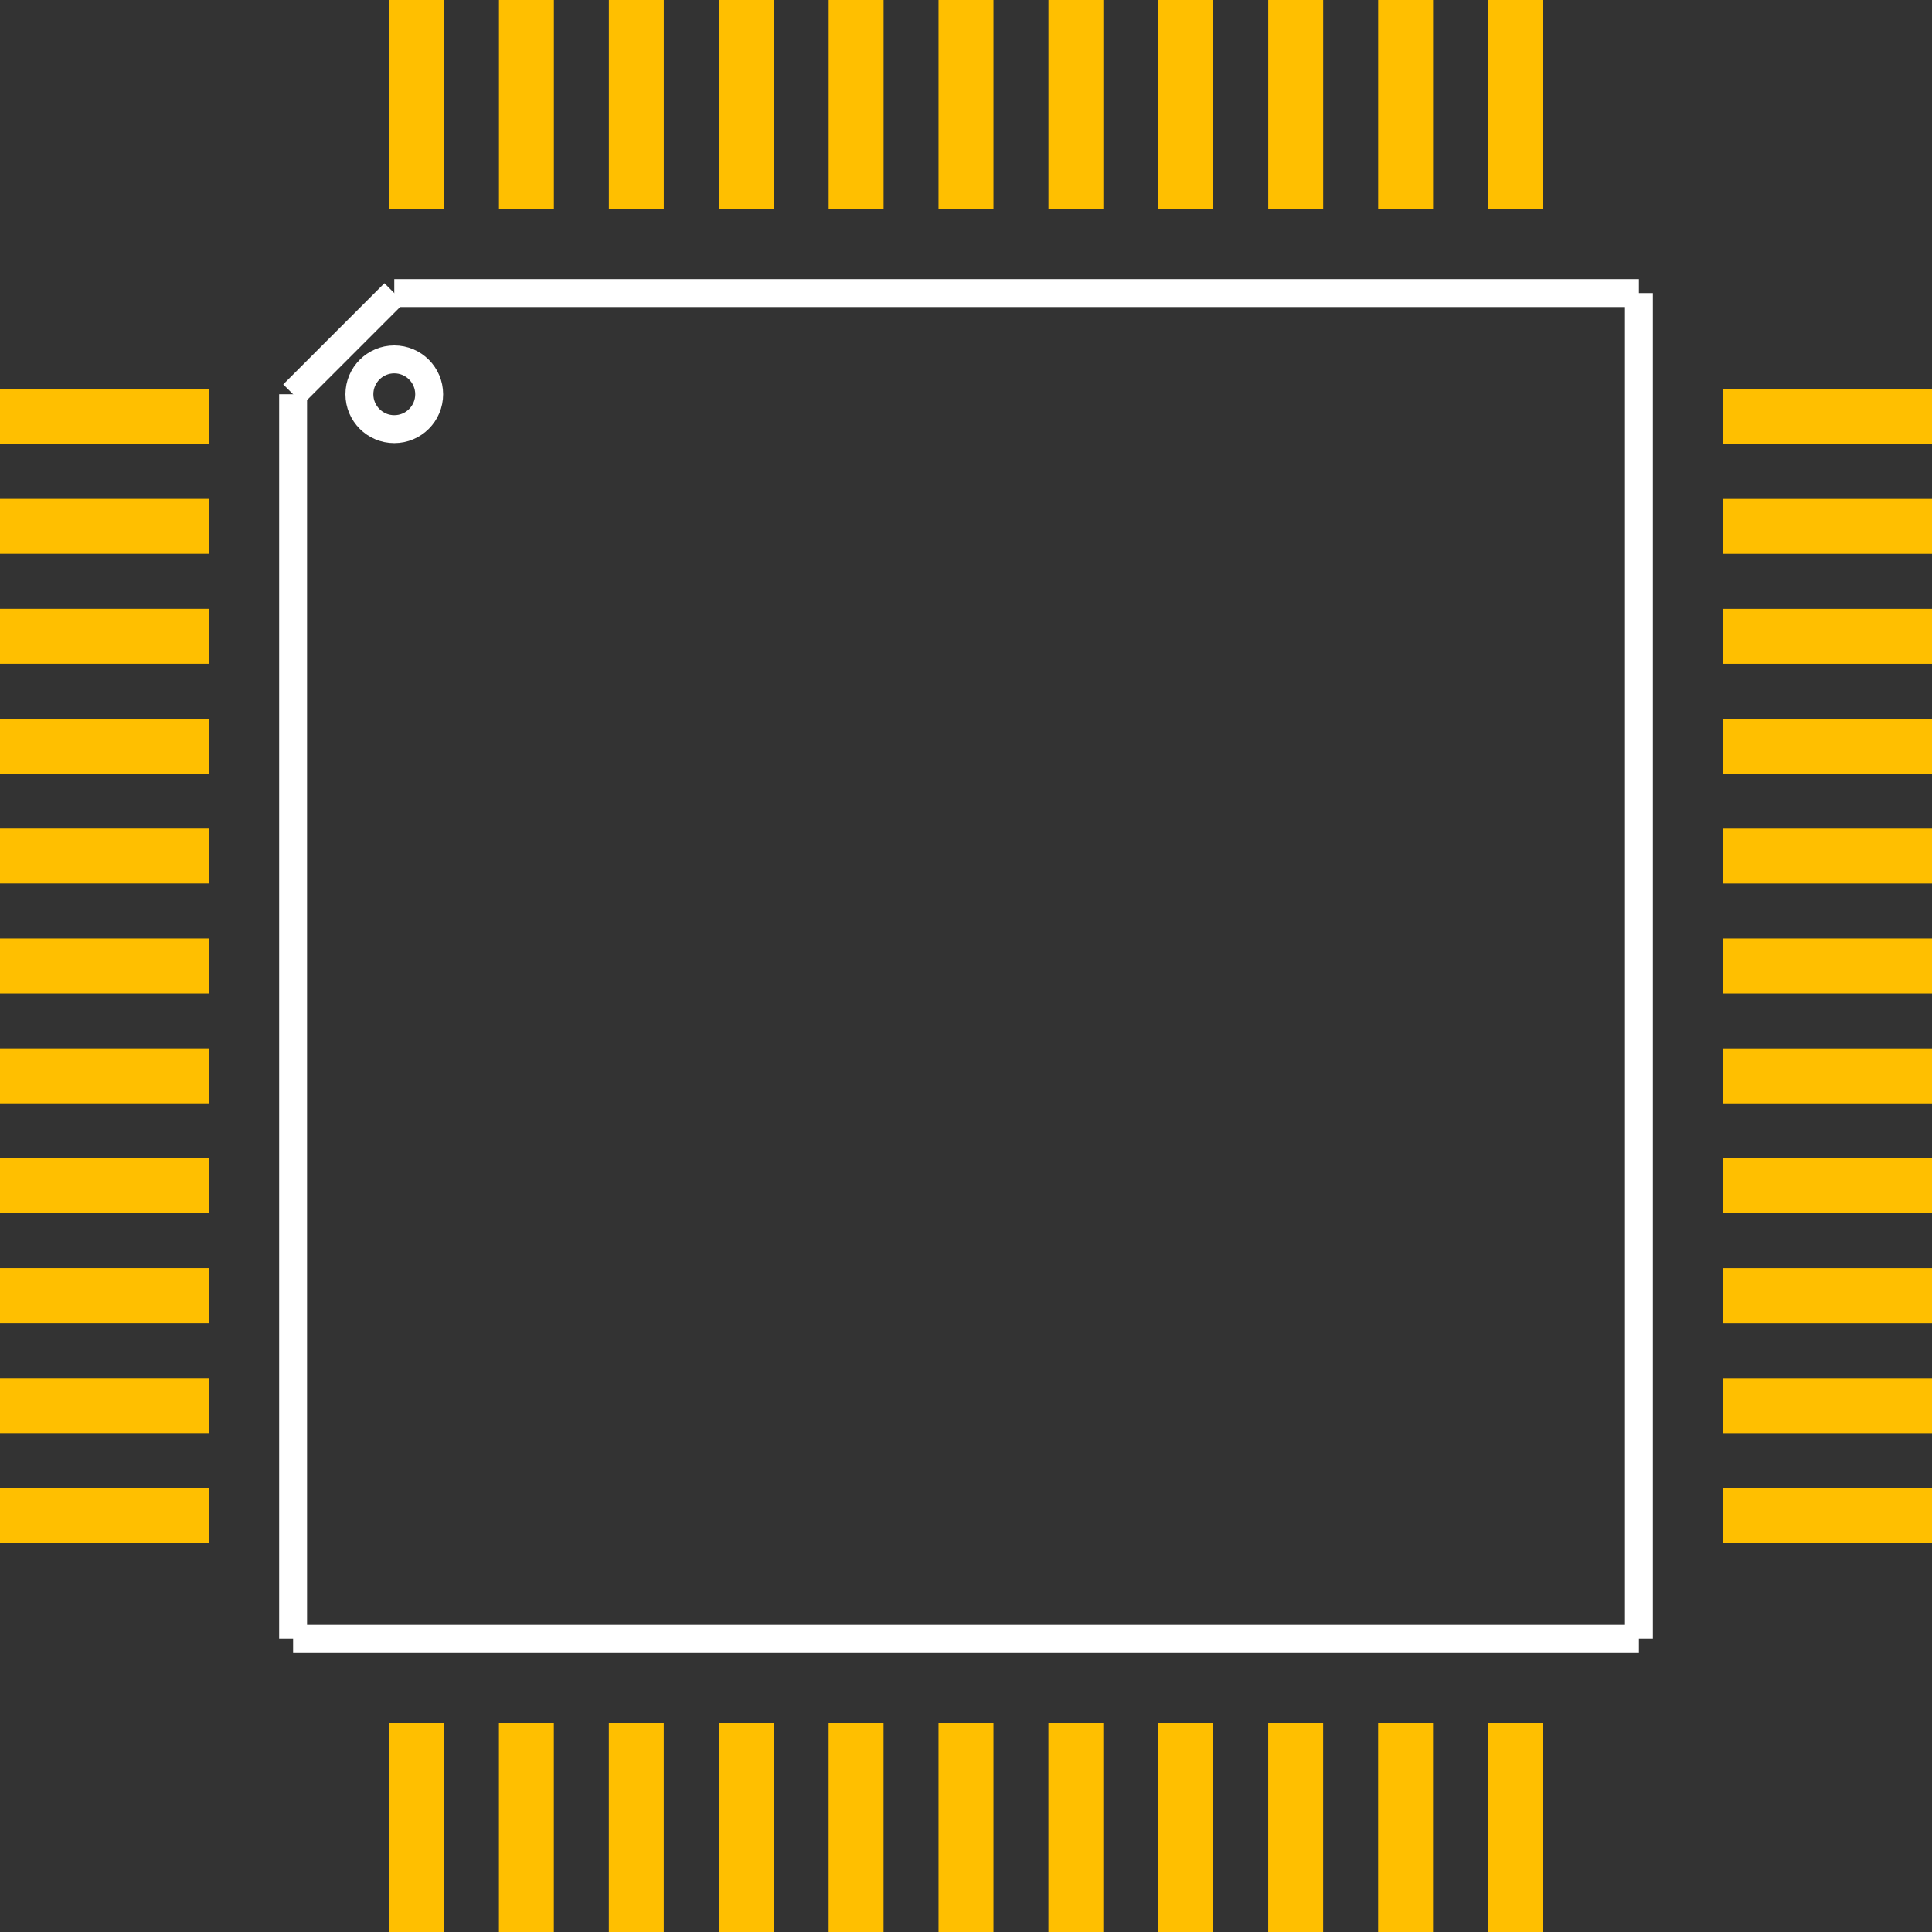 <?xml version="1.0" encoding="UTF-8" standalone="no"?> <svg xmlns:svg="http://www.w3.org/2000/svg" xmlns="http://www.w3.org/2000/svg" version="1.2" baseProfile="tiny" x="0in" y="0in" width="0.554in" height="0.554in" viewBox="0 0 55370 55370" ><rect x="0" y="0" width="55370" height="55370" fill="#333333" stroke="none"/><title>QFP44_10.fp</title><desc>Geda footprint file 'QFP44_10.fp' converted by Fritzing</desc><g id="copper1">
 <line fill="none" connectorname="1" stroke="#ffbf00" stroke-linejoin="miter" stroke-linecap="square" id="connector0pin" y1="11937" x1="787" y2="11937" stroke-width="1574" x2="5213"/>
 <line fill="none" connectorname="2" stroke="#ffbf00" stroke-linejoin="miter" stroke-linecap="square" id="connector1pin" y1="15086" x1="787" y2="15086" stroke-width="1574" x2="5213"/>
 <line fill="none" connectorname="3" stroke="#ffbf00" stroke-linejoin="miter" stroke-linecap="square" id="connector2pin" y1="18236" x1="787" y2="18236" stroke-width="1574" x2="5213"/>
 <line fill="none" connectorname="4" stroke="#ffbf00" stroke-linejoin="miter" stroke-linecap="square" id="connector3pin" y1="21385" x1="787" y2="21385" stroke-width="1574" x2="5213"/>
 <line fill="none" connectorname="5" stroke="#ffbf00" stroke-linejoin="miter" stroke-linecap="square" id="connector4pin" y1="24535" x1="787" y2="24535" stroke-width="1574" x2="5213"/>
 <line fill="none" connectorname="6" stroke="#ffbf00" stroke-linejoin="miter" stroke-linecap="square" id="connector5pin" y1="27685" x1="787" y2="27685" stroke-width="1574" x2="5213"/>
 <line fill="none" connectorname="7" stroke="#ffbf00" stroke-linejoin="miter" stroke-linecap="square" id="connector6pin" y1="30834" x1="787" y2="30834" stroke-width="1574" x2="5213"/>
 <line fill="none" connectorname="8" stroke="#ffbf00" stroke-linejoin="miter" stroke-linecap="square" id="connector7pin" y1="33984" x1="787" y2="33984" stroke-width="1574" x2="5213"/>
 <line fill="none" connectorname="9" stroke="#ffbf00" stroke-linejoin="miter" stroke-linecap="square" id="connector8pin" y1="37133" x1="787" y2="37133" stroke-width="1574" x2="5213"/>
 <line fill="none" connectorname="10" stroke="#ffbf00" stroke-linejoin="miter" stroke-linecap="square" id="connector9pin" y1="40283" x1="787" y2="40283" stroke-width="1574" x2="5213"/>
 <line fill="none" connectorname="11" stroke="#ffbf00" stroke-linejoin="miter" stroke-linecap="square" id="connector10pin" y1="43433" x1="787" y2="43433" stroke-width="1574" x2="5213"/>
 <line fill="none" connectorname="12" stroke="#ffbf00" stroke-linejoin="miter" stroke-linecap="square" id="connector11pin" y1="54583" x1="11937" y2="50157" stroke-width="1574" x2="11937"/>
 <line fill="none" connectorname="13" stroke="#ffbf00" stroke-linejoin="miter" stroke-linecap="square" id="connector12pin" y1="54583" x1="15086" y2="50157" stroke-width="1574" x2="15086"/>
 <line fill="none" connectorname="14" stroke="#ffbf00" stroke-linejoin="miter" stroke-linecap="square" id="connector13pin" y1="54583" x1="18236" y2="50157" stroke-width="1574" x2="18236"/>
 <line fill="none" connectorname="15" stroke="#ffbf00" stroke-linejoin="miter" stroke-linecap="square" id="connector14pin" y1="54583" x1="21385" y2="50157" stroke-width="1574" x2="21385"/>
 <line fill="none" connectorname="16" stroke="#ffbf00" stroke-linejoin="miter" stroke-linecap="square" id="connector15pin" y1="54583" x1="24535" y2="50157" stroke-width="1574" x2="24535"/>
 <line fill="none" connectorname="17" stroke="#ffbf00" stroke-linejoin="miter" stroke-linecap="square" id="connector16pin" y1="54583" x1="27685" y2="50157" stroke-width="1574" x2="27685"/>
 <line fill="none" connectorname="18" stroke="#ffbf00" stroke-linejoin="miter" stroke-linecap="square" id="connector17pin" y1="54583" x1="30834" y2="50157" stroke-width="1574" x2="30834"/>
 <line fill="none" connectorname="19" stroke="#ffbf00" stroke-linejoin="miter" stroke-linecap="square" id="connector18pin" y1="54583" x1="33984" y2="50157" stroke-width="1574" x2="33984"/>
 <line fill="none" connectorname="20" stroke="#ffbf00" stroke-linejoin="miter" stroke-linecap="square" id="connector19pin" y1="54583" x1="37133" y2="50157" stroke-width="1574" x2="37133"/>
 <line fill="none" connectorname="21" stroke="#ffbf00" stroke-linejoin="miter" stroke-linecap="square" id="connector20pin" y1="54583" x1="40283" y2="50157" stroke-width="1574" x2="40283"/>
 <line fill="none" connectorname="22" stroke="#ffbf00" stroke-linejoin="miter" stroke-linecap="square" id="connector21pin" y1="54583" x1="43433" y2="50157" stroke-width="1574" x2="43433"/>
 <line fill="none" connectorname="23" stroke="#ffbf00" stroke-linejoin="miter" stroke-linecap="square" id="connector22pin" y1="43433" x1="54583" y2="43433" stroke-width="1574" x2="50157"/>
 <line fill="none" connectorname="24" stroke="#ffbf00" stroke-linejoin="miter" stroke-linecap="square" id="connector23pin" y1="40284" x1="54583" y2="40284" stroke-width="1574" x2="50157"/>
 <line fill="none" connectorname="25" stroke="#ffbf00" stroke-linejoin="miter" stroke-linecap="square" id="connector24pin" y1="37134" x1="54583" y2="37134" stroke-width="1574" x2="50157"/>
 <line fill="none" connectorname="26" stroke="#ffbf00" stroke-linejoin="miter" stroke-linecap="square" id="connector25pin" y1="33985" x1="54583" y2="33985" stroke-width="1574" x2="50157"/>
 <line fill="none" connectorname="27" stroke="#ffbf00" stroke-linejoin="miter" stroke-linecap="square" id="connector26pin" y1="30835" x1="54583" y2="30835" stroke-width="1574" x2="50157"/>
 <line fill="none" connectorname="28" stroke="#ffbf00" stroke-linejoin="miter" stroke-linecap="square" id="connector27pin" y1="27685" x1="54583" y2="27685" stroke-width="1574" x2="50157"/>
 <line fill="none" connectorname="29" stroke="#ffbf00" stroke-linejoin="miter" stroke-linecap="square" id="connector28pin" y1="24536" x1="54583" y2="24536" stroke-width="1574" x2="50157"/>
 <line fill="none" connectorname="30" stroke="#ffbf00" stroke-linejoin="miter" stroke-linecap="square" id="connector29pin" y1="21386" x1="54583" y2="21386" stroke-width="1574" x2="50157"/>
 <line fill="none" connectorname="31" stroke="#ffbf00" stroke-linejoin="miter" stroke-linecap="square" id="connector30pin" y1="18237" x1="54583" y2="18237" stroke-width="1574" x2="50157"/>
 <line fill="none" connectorname="32" stroke="#ffbf00" stroke-linejoin="miter" stroke-linecap="square" id="connector31pin" y1="15087" x1="54583" y2="15087" stroke-width="1574" x2="50157"/>
 <line fill="none" connectorname="33" stroke="#ffbf00" stroke-linejoin="miter" stroke-linecap="square" id="connector32pin" y1="11937" x1="54583" y2="11937" stroke-width="1574" x2="50157"/>
 <line fill="none" connectorname="34" stroke="#ffbf00" stroke-linejoin="miter" stroke-linecap="square" id="connector33pin" y1="787" x1="43433" y2="5213" stroke-width="1574" x2="43433"/>
 <line fill="none" connectorname="35" stroke="#ffbf00" stroke-linejoin="miter" stroke-linecap="square" id="connector34pin" y1="787" x1="40284" y2="5213" stroke-width="1574" x2="40284"/>
 <line fill="none" connectorname="36" stroke="#ffbf00" stroke-linejoin="miter" stroke-linecap="square" id="connector35pin" y1="787" x1="37134" y2="5213" stroke-width="1574" x2="37134"/>
 <line fill="none" connectorname="37" stroke="#ffbf00" stroke-linejoin="miter" stroke-linecap="square" id="connector36pin" y1="787" x1="33985" y2="5213" stroke-width="1574" x2="33985"/>
 <line fill="none" connectorname="38" stroke="#ffbf00" stroke-linejoin="miter" stroke-linecap="square" id="connector37pin" y1="787" x1="30835" y2="5213" stroke-width="1574" x2="30835"/>
 <line fill="none" connectorname="39" stroke="#ffbf00" stroke-linejoin="miter" stroke-linecap="square" id="connector38pin" y1="787" x1="27685" y2="5213" stroke-width="1574" x2="27685"/>
 <line fill="none" connectorname="40" stroke="#ffbf00" stroke-linejoin="miter" stroke-linecap="square" id="connector39pin" y1="787" x1="24536" y2="5213" stroke-width="1574" x2="24536"/>
 <line fill="none" connectorname="41" stroke="#ffbf00" stroke-linejoin="miter" stroke-linecap="square" id="connector40pin" y1="787" x1="21386" y2="5213" stroke-width="1574" x2="21386"/>
 <line fill="none" connectorname="42" stroke="#ffbf00" stroke-linejoin="miter" stroke-linecap="square" id="connector41pin" y1="787" x1="18237" y2="5213" stroke-width="1574" x2="18237"/>
 <line fill="none" connectorname="43" stroke="#ffbf00" stroke-linejoin="miter" stroke-linecap="square" id="connector42pin" y1="787" x1="15087" y2="5213" stroke-width="1574" x2="15087"/>
 <line fill="none" connectorname="44" stroke="#ffbf00" stroke-linejoin="miter" stroke-linecap="square" id="connector43pin" y1="787" x1="11937" y2="5213" stroke-width="1574" x2="11937"/>
</g>
<g id="silkscreen">
 <line fill="none" stroke="white" y1="8400" x1="11300" y2="8400" stroke-width="800" x2="46970"/>
 <line fill="none" stroke="white" y1="8400" x1="46970" y2="46970" stroke-width="800" x2="46970"/>
 <line fill="none" stroke="white" y1="46970" x1="46970" y2="46970" stroke-width="800" x2="8400"/>
 <line fill="none" stroke="white" y1="46970" x1="8400" y2="11300" stroke-width="800" x2="8400"/>
 <line fill="none" stroke="white" y1="11300" x1="8400" y2="8400" stroke-width="800" x2="11300"/>
 <circle fill="none" cx="11300" cy="11300" stroke="white" r="1000" stroke-width="800"/>
</g>
</svg>